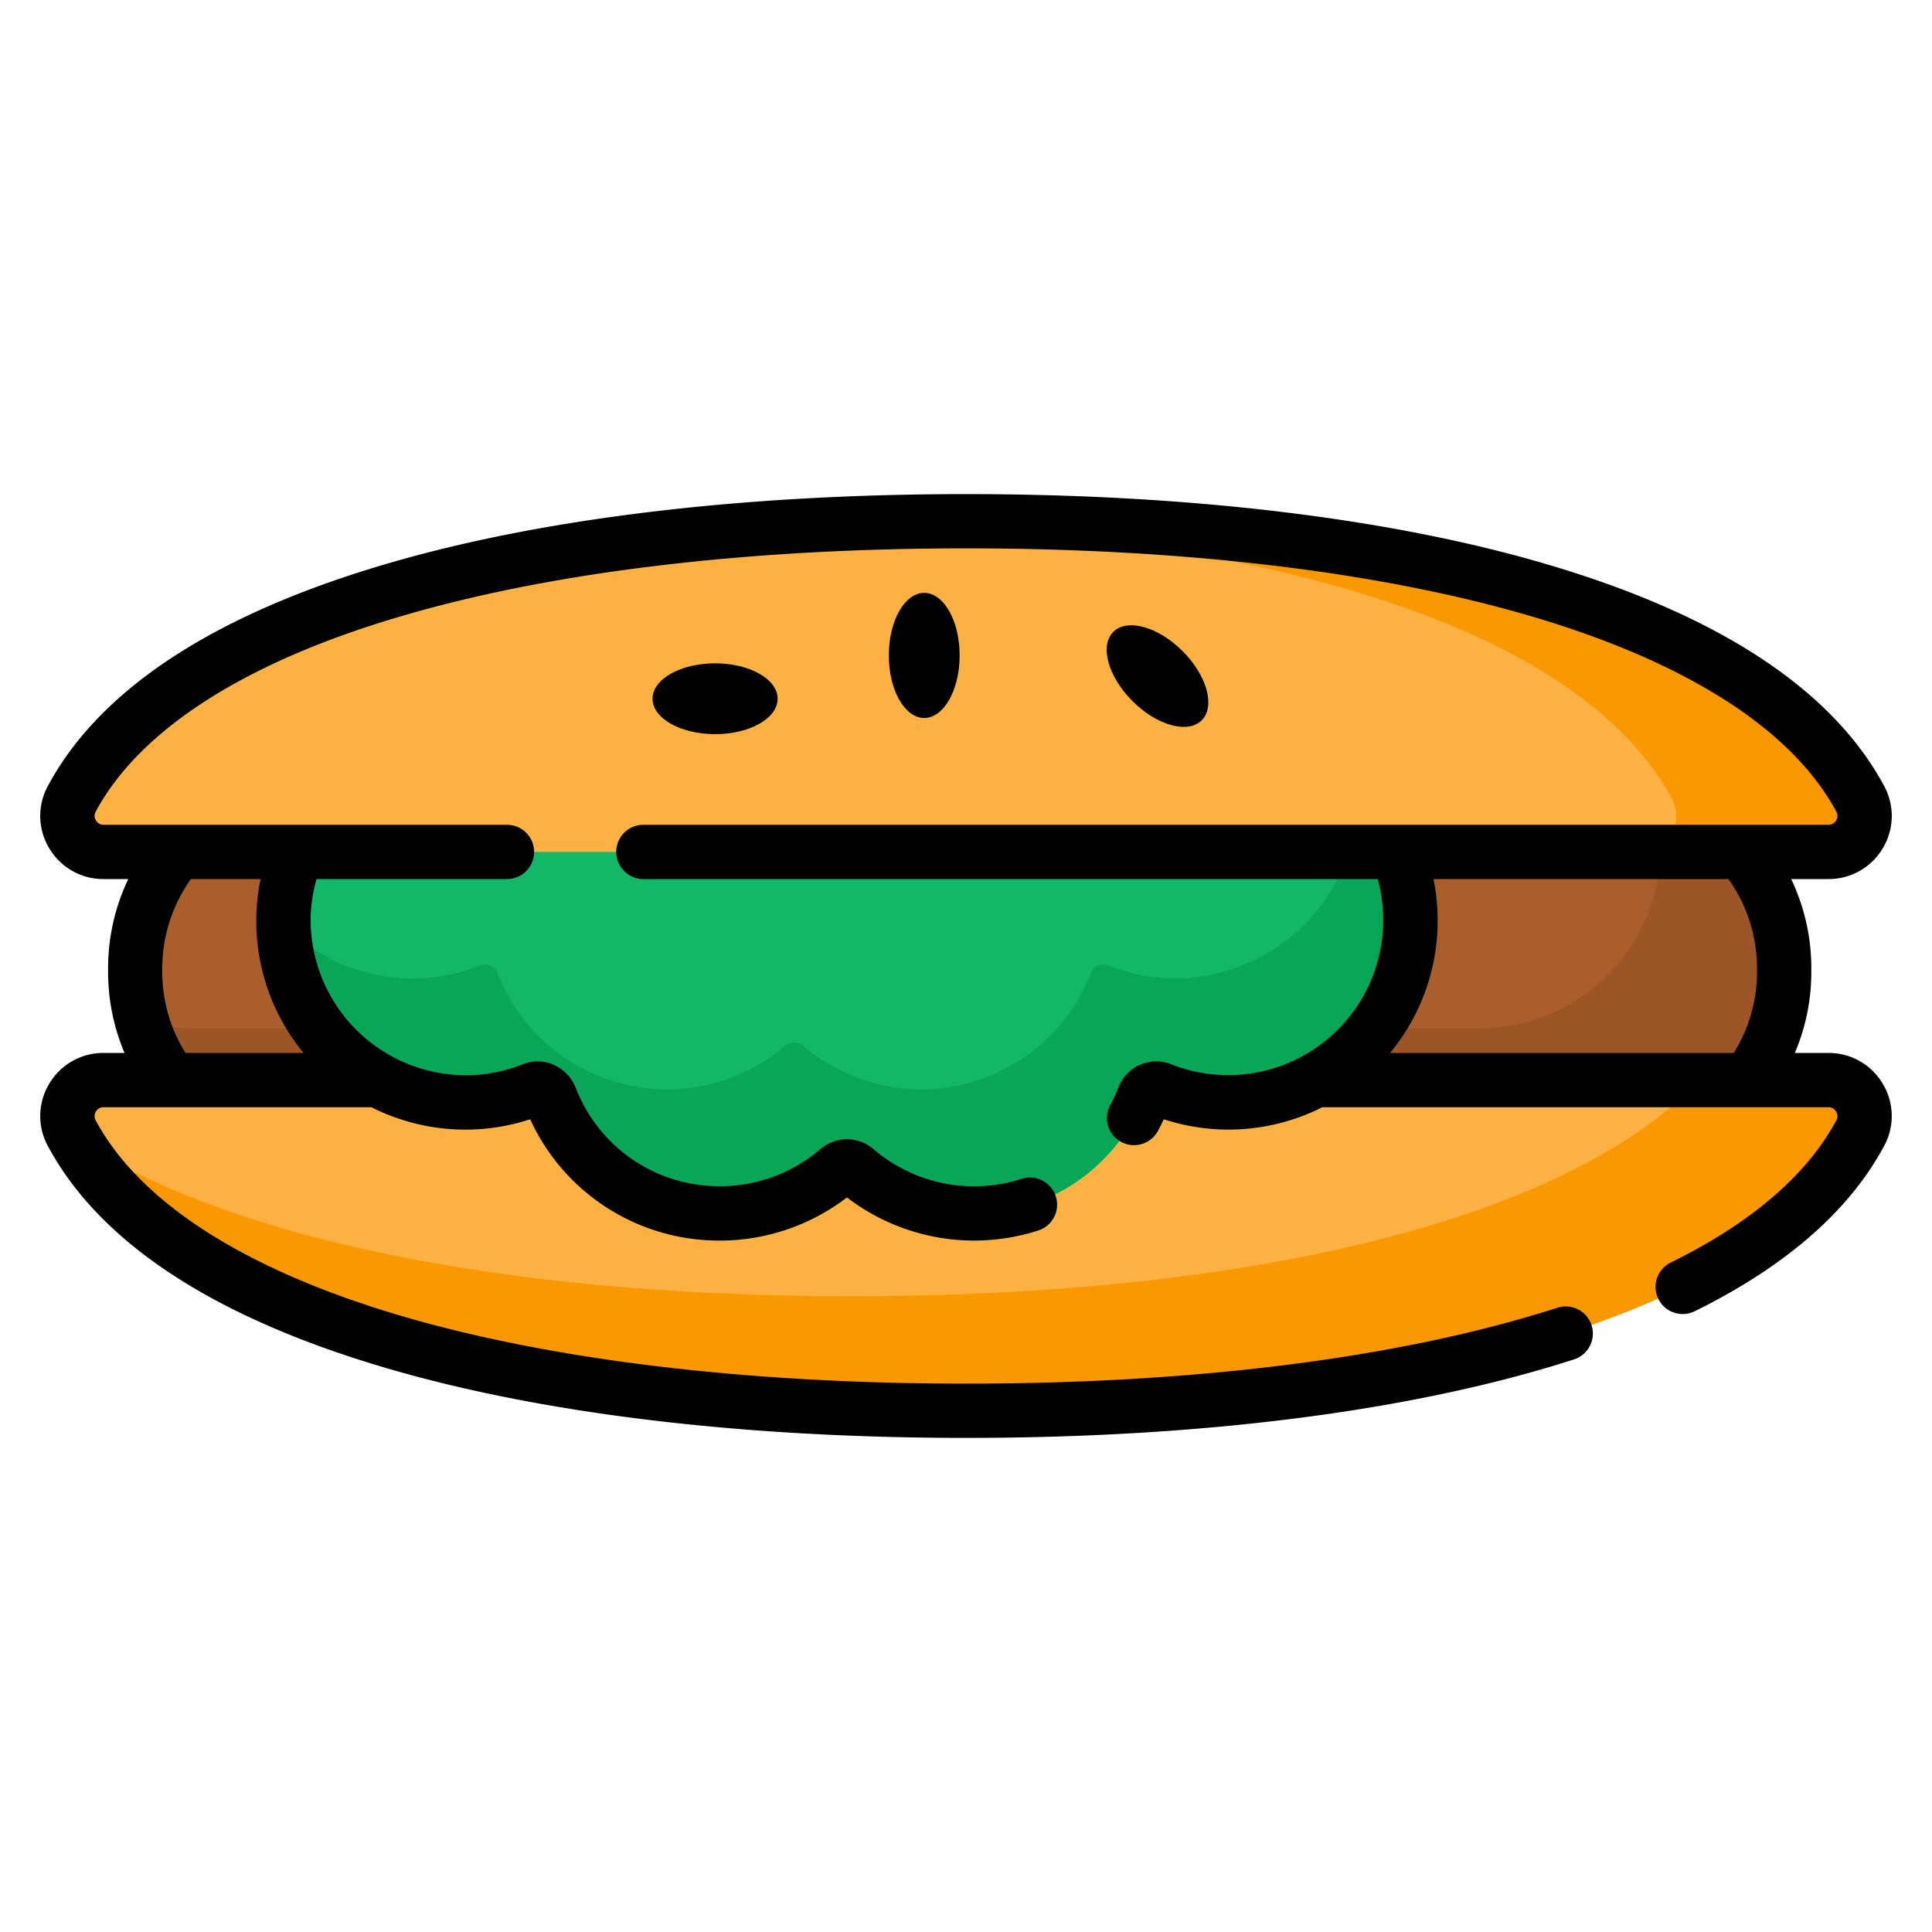 <svg width="24" height="24" fill="none" xmlns="http://www.w3.org/2000/svg">
  <defs/>
  <path d="M19.93 14.307H3.915c-1.233 0-2.233-1-2.233-2.233v-.05c0-1.233 1-2.233 2.233-2.233H19.93c1.233 0 2.233 1 2.233 2.234v.049c0 1.233-1 2.233-2.233 2.233z" fill="#A95E2C"/>
  <path d="M20.54 9.882a2.259 2.259 0 01-2.166 2.893H2.406c-.22 0-.433-.032-.635-.09a2.258 2.258 0 002.167 1.622h15.968a2.258 2.258 0 00.635-4.425z" fill="#9B5526"/>
  <path d="M1.287 13.417a.448.448 0 00-.396.658c1.25 2.331 5.75 3.45 11.11 3.45 5.359 0 9.858-1.119 11.109-3.45a.448.448 0 00-.396-.658H1.287z" fill="#FDB143"/>
  <path d="M22.714 13.417H21.12c-1.744 1.812-5.808 2.685-10.544 2.685-4.051 0-7.61-.64-9.647-1.959 1.3 2.285 5.764 3.382 11.07 3.382 5.36 0 9.86-1.119 11.11-3.45a.448.448 0 00-.396-.658z" fill="#FA9801"/>
  <path d="M15.261 9.175H5.826c-1.267 0-2.328 1.037-2.304 2.304a2.26 2.26 0 003.095 2.055.17.17 0 01.22.1 2.26 2.26 0 003.574.897.17.17 0 01.22 0 2.26 2.26 0 003.575-.9.169.169 0 01.222-.096c.305.121.643.178.997.153a2.268 2.268 0 002.09-2.097 2.26 2.26 0 00-2.254-2.416z" fill="#13B866"/>
  <path d="M16.864 9.843a2.268 2.268 0 01-2.094 2.304 2.258 2.258 0 01-.998-.153.169.169 0 00-.221.096 2.26 2.26 0 01-3.575.9.17.17 0 00-.22 0 2.26 2.26 0 01-3.574-.897.17.17 0 00-.22-.1 2.252 2.252 0 01-2.44-.508 2.26 2.26 0 003.095 2.05.17.17 0 01.22.1 2.26 2.26 0 003.574.896.17.17 0 01.22 0 2.26 2.26 0 003.575-.9.169.169 0 01.222-.096 2.258 2.258 0 003.088-1.944 2.254 2.254 0 00-.652-1.748z" fill="#09A657"/>
  <path d="M22.714 10.583c.338 0 .555-.36.396-.658-1.25-2.332-5.75-3.45-11.11-3.45-5.359 0-9.859 1.118-11.109 3.45a.448.448 0 00.396.658h21.427z" fill="#FDB143"/>
  <path d="M23.109 9.925c-1.25-2.332-5.75-3.45-11.11-3.45-.394 0-.784.006-1.169.018 4.835.153 8.781 1.272 9.94 3.432a.448.448 0 01-.396.658h2.339c.338 0 .556-.36.396-.658z" fill="#FA9801"/>
  <path d="M22.713 13.08h-.417c.135-.316.205-.656.205-1.008v-.046c0-.385-.087-.763-.25-1.106h.462a.78.78 0 00.675-.382.777.777 0 00.018-.773c-.645-1.203-2.064-2.133-4.216-2.763-1.932-.566-4.418-.864-7.19-.864-2.772 0-5.258.298-7.19.864-2.152.63-3.57 1.56-4.216 2.763a.777.777 0 00.018.773.78.78 0 00.675.382h.306c-.163.343-.25.721-.25 1.106v.046c0 .352.07.692.204 1.008h-.26a.78.78 0 00-.675.382.777.777 0 00-.018.773c.645 1.203 2.064 2.133 4.216 2.763 1.932.566 4.418.864 7.19.864 2.957 0 5.57-.337 7.553-.975a.337.337 0 10-.206-.642c-1.919.617-4.459.943-7.347.943-2.709 0-5.13-.29-7-.837-1.945-.57-3.263-1.411-3.812-2.435a.106.106 0 01.003-.107.109.109 0 01.096-.055h3.326a2.586 2.586 0 001.973.15 2.58 2.58 0 002.357 1.507c.571 0 1.127-.19 1.578-.536a2.597 2.597 0 002.39.406.337.337 0 00-.21-.64 1.921 1.921 0 01-1.85-.366.505.505 0 00-.66 0 1.921 1.921 0 01-1.248.461c-.798 0-1.502-.48-1.792-1.224a.517.517 0 00-.273-.285.498.498 0 00-.386-.006 1.91 1.91 0 01-.71.136 1.932 1.932 0 01-1.923-1.885 1.848 1.848 0 01.073-.552h2.366a.337.337 0 000-.674H1.287a.109.109 0 01-.096-.055.106.106 0 01-.003-.107C1.738 9.06 3.055 8.218 5 7.65 6.87 7.101 9.291 6.812 12 6.812c2.709 0 5.13.29 7 .837 1.945.57 3.263 1.411 3.812 2.435a.106.106 0 01-.003.107.109.109 0 01-.096.055H7.992a.337.337 0 100 .674h9.122a1.926 1.926 0 01-2.562 2.302.504.504 0 00-.66.287 1.917 1.917 0 01-.101.219.337.337 0 00.593.321c.025-.047.05-.096.073-.145a2.584 2.584 0 001.97-.15h6.286c.055 0 .084.034.096.055.012.02.028.06.003.107-.365.68-1.057 1.275-2.058 1.768a.337.337 0 00.298.605c1.13-.557 1.922-1.248 2.354-2.055a.777.777 0 00-.018-.772.78.78 0 00-.675-.382zm-18.94 0H2.305a1.88 1.88 0 01-.289-1.008v-.046a1.9 1.9 0 01.356-1.106h.865a2.579 2.579 0 00.534 2.16zm17.698-2.16c.23.321.355.708.355 1.106v.046c0 .361-.1.706-.289 1.008h-4.269a2.579 2.579 0 00.539-2.16h3.664z" fill="#000"/>
  <path d="M11.481 8.919c.243 0 .44-.348.44-.777 0-.43-.197-.777-.44-.777s-.44.347-.44.777c0 .429.197.777.44.777zM14.928 8.948c.172-.172.066-.557-.238-.86-.303-.304-.688-.41-.86-.239-.172.172-.066.557.238.86.303.304.689.41.86.239zM8.883 9.12c.43 0 .777-.197.777-.44s-.347-.44-.777-.44c-.429 0-.777.197-.777.44s.348.44.777.44z" fill="#000"/>
</svg>
